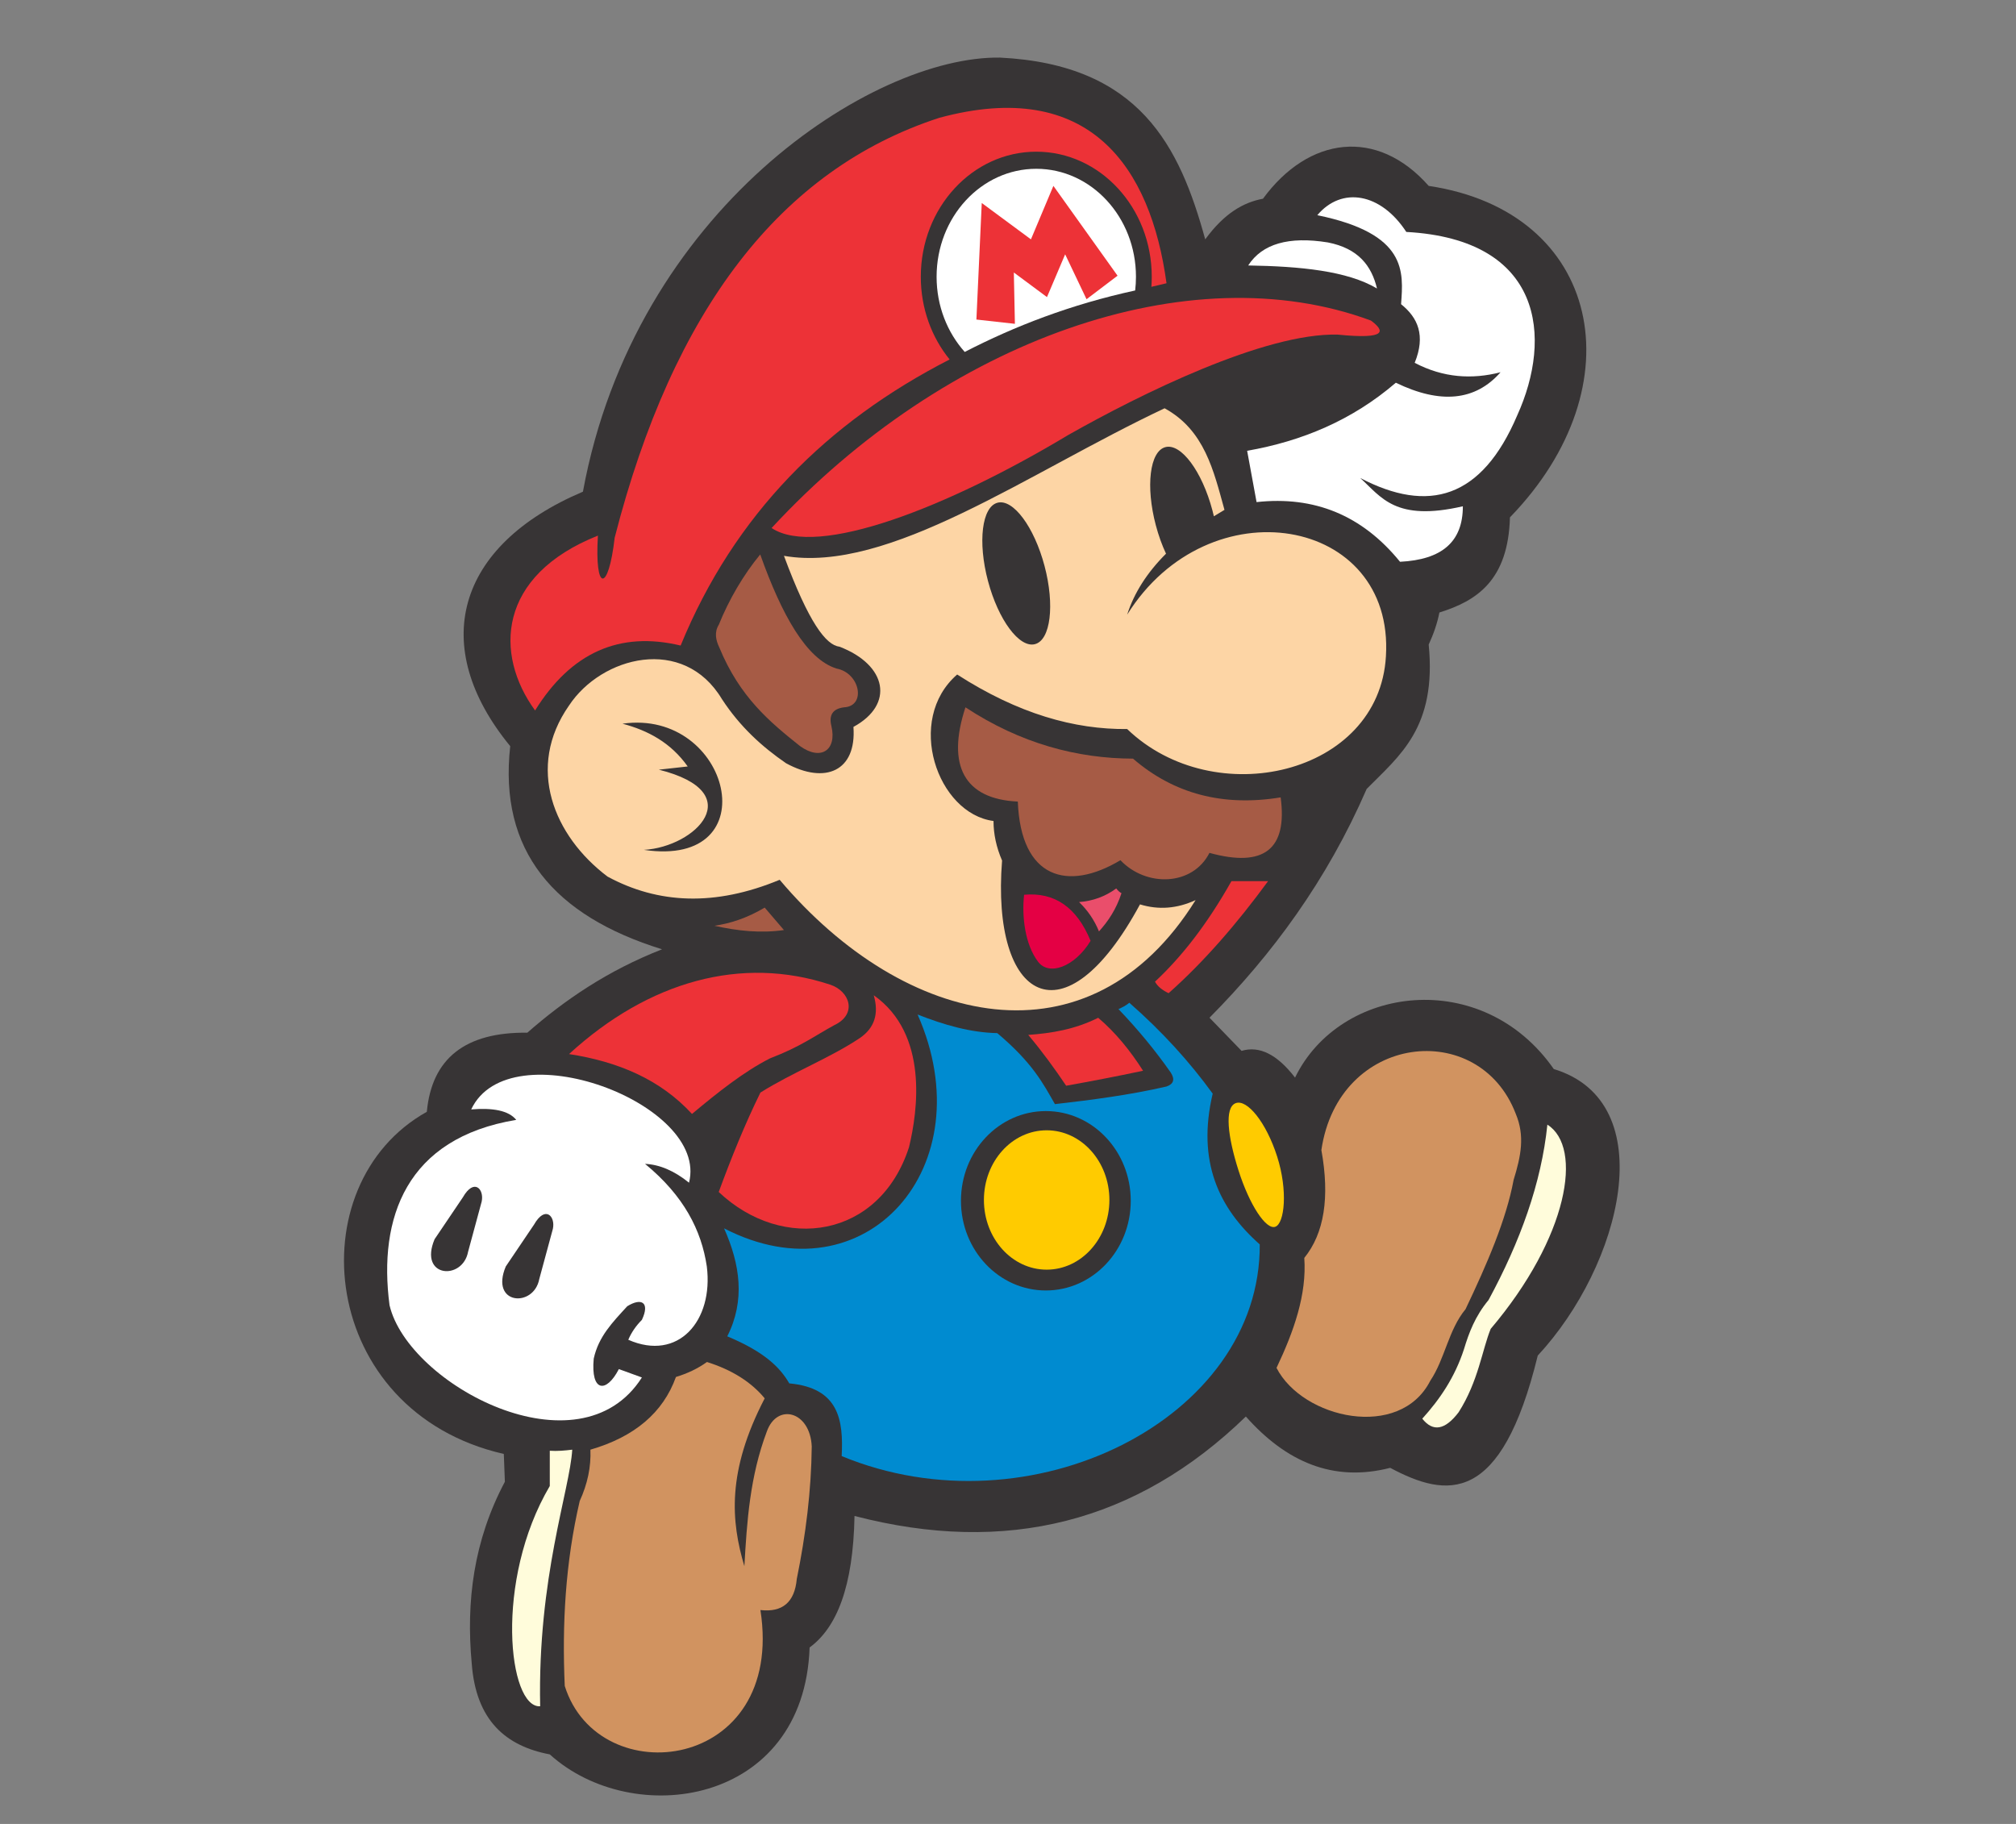 <?xml version="1.0" encoding="UTF-8" standalone="no"?>
<svg
   xmlns:dc="http://purl.org/dc/elements/1.1/"
   xmlns:cc="http://creativecommons.org/ns#"
   xmlns:rdf="http://www.w3.org/1999/02/22-rdf-syntax-ns#"
   xmlns:svg="http://www.w3.org/2000/svg"
   xmlns="http://www.w3.org/2000/svg"
   xmlns:sodipodi="http://sodipodi.sourceforge.net/DTD/sodipodi-0.dtd"
   xmlns:inkscape="http://www.inkscape.org/namespaces/inkscape"
   version="1.1"
   width="595.276"
   height="538.583"
   id="svg2"
   inkscape:version="0.91 r13725"
   sodipodi:docname="mario.svg">
  <rect width="100%" height="100%" fill="#808080" stroke="none"/>
  <defs
     id="defs61" />
  <sodipodi:namedview
     pagecolor="#ffffff"
     bordercolor="#666666"
     borderopacity="1"
     objecttolerance="10"
     gridtolerance="10"
     guidetolerance="10"
     inkscape:pageopacity="0"
     inkscape:pageshadow="2"
     inkscape:window-width="1446"
     inkscape:window-height="856"
     id="namedview59"
     showgrid="false"
     inkscape:zoom="0.87637423"
     inkscape:cx="192.33171"
     inkscape:cy="325.89079"
     inkscape:window-x="0"
     inkscape:window-y="0"
     inkscape:window-maximized="0"
     inkscape:current-layer="Layer1000" />
  <path
     d="  M-28.346,-25.647 L623.622,-25.647 L623.622,564.23 L-28.346,564.23 L-28.346,-25.647 Z"
     style="fill: none; "
     id="path4" />
  <path
     d="  M85.039,127.559 L510.236,127.559 L510.236,411.024 L85.039,411.024 L85.039,127.559 Z"
     style="fill: none; "
     id="path6" />
  <g
     id="Layer1000">
    <path
       d="M 355.872,70.679 C 348.344,43.28 336.591,19.051 295.255,17.008 257.521,16.473 187.433,61.937 172.125,145.189 c -37.544,15.93 -45.7,45.634 -21.469,75.141 -3.445,30.941 12.918,50.092 44.832,59.986 -16.102,6.313 -28.73,14.943 -39.78,24.626 -18.311,-0.211 -28.203,7.576 -29.677,23.363 -38.484,21.468 -32.025,88.506 22.732,101.03 0.106,2.736 0.211,5.472 0.316,8.208 -9.248,17.43 -11.484,35.4 -9.787,53.672 1.237,16.773 10.024,24.375 23.047,26.836 24.478,22.208 75.101,15.189 76.719,-31.572 7.972,-5.841 12.866,-17.838 13.26,-38.833 44.832,11.681 83.349,1.894 115.552,-29.362 11.839,13.339 25.73,19.495 42.622,15.154 16.741,8.918 32.743,11.179 43.569,-33.15 24.798,-26.712 36.905,-74.861 4.736,-84.612 -21.088,-30.218 -63.104,-24.824 -76.403,2.526 -5.263,-6.841 -10.525,-9.472 -15.786,-7.893 -3.157,-3.263 -6.314,-6.525 -9.471,-9.787 18.522,-18.706 34.623,-40.439 46.41,-67.563 9.701,-9.839 20.726,-18.069 18.312,-42.622 1.446,-3.158 2.551,-6.315 3.157,-9.471 11.061,-3.441 20.311,-9.489 20.837,-28.099 37.781,-38.94 26.941,-90.296 -23.994,-97.872 -15.247,-17.285 -35.479,-14.602 -48.936,3.789 -5.683,1.052 -11.366,4.21 -17.049,11.997 z"
       style="fill:#373435;fill-opacity:1;fill-rule:evenodd"
       id="path9"
       inkscape:connector-curvature="0" />
    <path
       d="m 168.968,428.071 c -2.21,0.264 -4.419,0.474 -6.63,0.316 0,3.473 0,6.946 0,10.419 -16.492,27.998 -12.203,65.633 -2.841,65.038 -0.789,-38.028 8.781,-63.916 9.471,-75.772 z"
       style="fill:#fffcdb;fill-rule:evenodd"
       id="path11"
       inkscape:connector-curvature="0" />
    <path
       d="m 456.902,332.093 c -1.762,17.259 -8.024,34.518 -17.364,51.778 -4.004,4.84 -5.791,9.681 -7.261,14.523 -2.683,8.261 -7.103,14.786 -12.313,20.522 3.158,3.999 6.736,3.367 10.734,-1.894 5.839,-9.155 6.946,-18.467 9.471,-24.626 22.969,-27.099 27.336,-53.62 16.733,-60.302 z"
       style="fill:#fffcdb;fill-rule:evenodd"
       id="path13"
       inkscape:connector-curvature="0" />
    <path
       d="m 225.797,412.916 c -3.999,-4.84 -9.682,-8.418 -17.049,-10.734 -2.631,1.895 -5.683,3.368 -9.156,4.42 -3.788,10.523 -12.207,17.679 -25.257,21.469 0.211,5.051 -0.841,10.103 -3.157,15.154 -4.235,18.206 -5.235,36.412 -4.42,54.619 9.958,31.814 65.19,25.395 57.776,-22.416 6.524,0.737 10.102,-2.316 10.734,-9.156 2.657,-13.05 4.288,-26.1 4.42,-39.149 -0.474,-10.474 -10.262,-12.895 -13.26,-4.42 -4.999,13.26 -5.881,26.52 -6.63,39.78 -3.933,-13.227 -5.256,-27.903 5.999,-49.568 z"
       style="fill:#d19360;fill-rule:evenodd"
       id="path15"
       inkscape:connector-curvature="0" />
    <path
       d="m 385.126,371.445 c 5.886,-7.253 7.568,-17.869 5.045,-31.848 5.045,-34.476 46.564,-38.996 57.39,-10.721 2.733,6.517 1.577,12.403 -0.631,19.551 -2.163,11.692 -7.814,24.779 -14.19,38.155 -5.046,6.096 -6.097,14.715 -10.406,21.127 -8.986,17.663 -37.682,11.25 -45.408,-3.784 5.128,-10.827 8.965,-21.653 8.199,-32.479 z"
       style="fill:#d19360;fill-rule:evenodd"
       id="path17"
       inkscape:connector-curvature="0" />
    <path
       d="m 270.944,299.574 c 19.866,44.883 -15.375,84.715 -57.145,63.143 4.731,10.629 6.309,21.258 0.947,31.887 11.104,4.63 15.629,9.261 18.312,13.892 14.655,1.352 16.013,10.83 15.47,21.469 55.712,23.055 123.77,-10.92 123.445,-62.512 -12.125,-10.71 -18.596,-24.535 -13.892,-44.516 -6.784,-9.353 -14.9,-18.325 -24.626,-26.836 -1.066,0.888 -2.132,1.406 -3.198,1.871 5.781,6.043 10.932,12.298 15.451,18.762 1.261,1.997 0.841,3.363 -1.261,4.099 -10.985,2.526 -21.969,3.943 -32.952,5.203 -3.531,-6.185 -6.634,-12.211 -17.028,-20.97 -7.842,-0.153 -15.683,-2.397 -23.523,-5.493 z m 37.871,28.513 c -13.843,0 -25.069,11.861 -25.069,26.488 0,14.627 11.226,26.488 25.069,26.488 13.843,0 25.069,-11.862 25.069,-26.488 0,-14.627 -11.226,-26.488 -25.069,-26.488 z"
       style="fill:#008bd0;fill-rule:evenodd"
       id="path19"
       inkscape:connector-curvature="0" />
    <path
       d="m 309.052,333.763 c -10.23,0 -18.526,9.214 -18.526,20.576 0,11.362 8.297,20.575 18.526,20.575 10.23,0 18.526,-9.214 18.526,-20.575 0,-11.362 -8.297,-20.576 -18.526,-20.576 z"
       style="fill:#ffcb00;fill-rule:evenodd"
       id="path21"
       inkscape:connector-curvature="0" />
    <path
       d="m 364.866,325.754 c -3.377,1.27 -2.356,9.899 0.871,19.976 3.227,10.077 8.072,17.476 10.818,16.522 2.746,-0.953 3.776,-10.689 0.549,-20.766 -3.227,-10.077 -8.861,-17.002 -12.238,-15.732 z"
       style="fill:#ffcb00;fill-rule:evenodd"
       id="path23"
       inkscape:connector-curvature="0" />
    <path
       d="m 212.221,351.983 c 3.736,-10.156 7.734,-20.048 12.313,-29.362 9.551,-5.997 20.549,-10.205 29.361,-16.102 4.315,-2.946 5.683,-7.156 4.104,-12.629 16.252,11.449 12.973,34.249 10.419,44.832 -8.656,26.915 -37.229,31.177 -56.198,13.26 z"
       style="fill:#ed3237;fill-opacity:1;fill-rule:evenodd"
       id="path25"
       inkscape:connector-curvature="0" />
    <path
       d="m 168.021,311.255 c 23.602,-21.625 51.014,-29.097 77.035,-20.521 5.893,1.895 8.208,8.736 1.263,11.997 -5.814,3.16 -9.764,6.264 -18.943,9.787 -7.683,3.889 -15.365,9.995 -23.047,16.417 -9.396,-10.223 -21.867,-15.447 -36.307,-17.681 z"
       style="fill:#ed3237;fill-opacity:1;fill-rule:evenodd"
       id="path27"
       inkscape:connector-curvature="0" />
    <path
       d="m 337.517,316.178 c -3.824,-6.003 -8.16,-11.322 -13.246,-15.64 -6.885,3.438 -13.771,4.57 -20.657,5.056 4.206,5.003 7.833,10.006 11.196,15.008 7.202,-1.291 14.666,-2.713 22.707,-4.423 z"
       style="fill:#ed3237;fill-opacity:1;fill-rule:evenodd"
       id="path29"
       inkscape:connector-curvature="0" />
    <path
       d="m 341.042,289.874 c 0.721,1.339 2.061,2.473 4.02,3.401 10.447,-9.275 20.162,-20.509 29.374,-33.084 -3.608,0 -7.215,0 -10.822,0 -7.305,12.961 -14.855,22.494 -22.571,29.683 z"
       style="fill:#ed3237;fill-opacity:1;fill-rule:evenodd"
       id="path31"
       inkscape:connector-curvature="0" />
    <path
       d="m 139.137,327.596 c 6.364,-0.515 11.053,0.308 13.295,3.092 -32.502,5.364 -40.796,28.942 -37.412,54.727 5.512,23.505 56.013,50.404 74.516,21.335 -2.268,-0.825 -4.535,-1.649 -6.802,-2.474 -3.71,7.214 -8.348,6.802 -7.421,-3.092 1.442,-6.545 5.513,-10.668 9.894,-15.46 4.122,-2.577 6.801,-1.238 4.329,4.02 -1.752,1.752 -3.093,3.709 -4.019,5.874 14.758,6.499 25.191,-5.592 23.19,-21.644 -1.585,-10.668 -6.765,-20.872 -18.243,-30.301 4.329,0.206 8.657,2.061 12.986,5.565 5.977,-23.422 -53.079,-45.427 -64.313,-21.644 z m 18.552,34.011 c 3.315,-5.793 6.349,-2.435 5.566,1.237 -1.34,4.947 -2.68,9.894 -4.02,14.842 -1.613,8.529 -14.662,7.671 -9.894,-3.71 2.783,-4.123 5.565,-8.246 8.348,-12.368 z m -21.025,-8.039 c 3.315,-5.793 6.349,-2.435 5.566,1.237 -1.34,4.947 -2.68,9.894 -4.019,14.841 -1.613,8.529 -14.662,7.671 -9.894,-3.71 2.783,-4.123 5.566,-8.245 8.348,-12.368 z"
       style="fill:#ffffff;fill-rule:evenodd"
       id="path33"
       inkscape:connector-curvature="0" />
    <path
       d="m 388.967,63.543 c 7.214,-8.555 18.757,-6.596 26.282,4.947 40.425,2.193 43.176,31.175 32.775,54.109 -10.513,24.735 -26.282,29.064 -46.379,18.552 6.249,5.671 10.358,12.947 30.301,8.348 0,10.513 -6.184,15.769 -18.552,16.387 -11.235,-13.811 -25.354,-19.48 -42.36,-17.624 -0.928,-5.05 -1.855,-10.101 -2.783,-15.15 16.181,-2.835 31.022,-9.019 43.906,-20.098 13.192,6.39 23.498,5.359 30.92,-3.092 -8.452,2.164 -16.903,1.649 -25.354,-2.783 3.299,-8.092 0.928,-13.348 -4.02,-17.315 0.692,-9.549 1.934,-20.802 -24.735,-26.282 z"
       style="fill:#ffffff;fill-rule:evenodd"
       id="path35"
       inkscape:connector-curvature="0" />
    <path
       d="m 368.56,78.385 c 4.122,-6.39 11.955,-8.657 23.499,-6.802 9.019,1.752 12.935,6.905 14.532,13.605 -8.756,-5.209 -22.671,-6.548 -38.031,-6.802 z"
       style="fill:#ffffff;fill-rule:evenodd"
       id="path37"
       inkscape:connector-curvature="0" />
    <path
       d="m 343.875,120.563 c -40.417,19.055 -81.425,48.93 -112.395,43.569 7.368,19.84 12.419,26.364 16.417,26.836 13.997,5.367 16.312,17.048 4.104,23.679 0.949,13.051 -8.312,17.05 -19.89,10.734 -7.051,-4.841 -13.576,-10.734 -18.943,-18.943 -11.366,-18.943 -35.571,-12.629 -45.148,1.894 -12.79,18.26 -4.58,38.465 11.366,50.515 14.905,8.064 31.717,8.879 50.83,0.947 36.996,43.815 91.617,56.109 122.814,5.998 -5.473,2.525 -10.945,2.946 -16.417,1.263 -22.42,41.475 -43.993,28.318 -40.727,-12.944 -1.683,-3.894 -2.525,-7.788 -2.526,-11.681 -16.591,-2.159 -26.174,-29.837 -10.734,-43.253 18.075,11.629 34.65,16.259 50.199,16.102 25.705,24.731 74.377,13.575 76.403,-21.469 2.552,-41.36 -52.331,-50.832 -76.403,-12.313 2.031,-6.383 5.854,-12.384 11.469,-17.999 -1.164,-2.489 -2.195,-5.319 -3.004,-8.372 -3.055,-11.53 -1.793,-21.87 2.817,-23.093 4.612,-1.223 10.83,7.136 13.887,18.666 0.156,0.589 0.3,1.174 0.433,1.755 1.015,-0.639 2.058,-1.27 3.129,-1.897 -3.209,-11.608 -5.882,-23.539 -17.68,-29.993 z m -49.335,27.887 c -4.611,1.223 -5.873,11.563 -2.817,23.093 3.056,11.529 9.275,19.888 13.887,18.665 4.611,-1.222 5.873,-11.563 2.817,-23.093 -3.056,-11.53 -9.275,-19.888 -13.887,-18.666 z m -110.733,65.25 c 7.524,1.999 14.259,5.577 19.259,12.629 -2.841,0.316 -5.683,0.631 -8.524,0.947 26.87,6.712 10.884,22.826 -4.42,23.679 37.111,5.546 25.579,-41.832 -6.314,-37.255 z"
       style="fill:#fdd5a5;fill-rule:evenodd"
       id="path39"
       inkscape:connector-curvature="0" />
    <path
       d="m 302.392,264.211 c -0.721,6.545 0.308,14.635 4.019,19.634 3.234,4.561 10.989,1.623 15.614,-6.029 -4.071,-9.895 -10.616,-14.429 -19.634,-13.605 z"
       style="fill:#e40044;fill-rule:evenodd"
       id="path41"
       inkscape:connector-curvature="0" />
    <path
       d="m 318.625,266.375 c 2.576,2.473 4.534,5.359 5.875,8.657 2.757,-3.041 5.127,-6.597 6.648,-11.286 -0.516,-0.257 -1.031,-0.721 -1.546,-1.391 -3.246,2.371 -6.906,3.711 -10.976,4.019 z"
       style="fill:#ea4e6b;fill-rule:evenodd"
       id="path43"
       inkscape:connector-curvature="0" />
    <path
       d="m 231.48,274.632 c -1.894,-2.21 -3.789,-4.42 -5.683,-6.63 -5.419,3.211 -10.26,4.684 -14.839,5.367 6.841,1.527 13.682,2.263 20.522,1.263 z"
       style="fill:#a65b45;fill-rule:evenodd"
       id="path45"
       inkscape:connector-curvature="0" />
    <path
       d="m 224.475,163.723 c -4.985,6.016 -9.288,13.462 -12.213,20.716 -1.392,2.267 -0.928,4.534 0.155,6.802 6.024,14.604 14.87,21.951 23.808,29.064 6.132,4.432 10.925,1.236 9.276,-5.875 -0.824,-3.298 0.412,-5.153 3.71,-5.566 6.623,-0.335 4.768,-10.127 -2.164,-11.44 -8.858,-2.703 -16.189,-15.747 -22.571,-33.702 z"
       style="fill:#a65b45;fill-rule:evenodd"
       id="path47"
       inkscape:connector-curvature="0" />
    <path
       d="m 285.077,208.865 c -5.669,17.212 -0.31,27.106 15.46,27.828 0.876,22.855 14.789,26.616 30.301,17.315 7.626,8.039 21.334,7.626 26.282,-2.164 16.078,4.431 23.086,-1.031 21.025,-16.387 -17.006,2.782 -31.538,-1.031 -43.597,-11.44 -16.387,-0.051 -33.084,-4.38 -49.471,-15.151 z"
       style="fill:#a65b45;fill-rule:evenodd"
       id="path49"
       inkscape:connector-curvature="0" />
    <path
       d="m 227.834,155.916 c 51.453,-55.59 123.351,-81.111 176.969,-61.259 4.044,3.005 5.043,5.652 -9.824,4.149 -21.598,-0.544 -58.163,17.535 -79.6,29.668 -35.495,21.324 -74.108,36.422 -87.545,27.442 z"
       style="fill:#ed3237;fill-opacity:1;fill-rule:evenodd"
       id="path51"
       inkscape:connector-curvature="0" />
    <path
       d="m 157.998,209.793 c -12.079,-16.572 -11.16,-39.815 18.552,-51.635 -1.031,16.697 3.091,16.903 4.947,0.618 17.211,-67.198 48.955,-108.733 95.85,-123.987 44.42,-12.02 62.438,14.594 67.095,48.853 -1.498,0.342 -2.985,0.696 -4.466,1.054 0.072,-0.978 0.109,-1.968 0.109,-2.965 0,-20.397 -15.269,-36.939 -34.097,-36.939 -18.828,0 -34.097,16.541 -34.097,36.939 0,9.358 3.214,17.905 8.511,24.415 -36.114,18.522 -63.547,45.723 -79.426,84.479 -18.037,-4.328 -32.363,2.062 -42.978,19.17 z"
       style="fill:#ed3237;fill-opacity:1;fill-rule:evenodd"
       id="path53"
       inkscape:connector-curvature="0" />
    <path
       d="m 305.989,49.842 c -16.253,0 -29.435,14.279 -29.435,31.887 0,8.628 3.167,16.454 8.307,22.195 14.855,-7.653 31.272,-14.004 50.327,-18.155 0.154,-1.323 0.235,-2.671 0.235,-4.04 0,-17.608 -13.181,-31.887 -29.435,-31.887 z"
       style="fill:#ffffff;fill-rule:evenodd"
       id="path55"
       inkscape:connector-curvature="0" />
    <path
       d="m 288.309,94.358 1.579,-34.413 14.523,10.734 6.63,-15.786 18.943,26.52 -9.156,6.946 -6.314,-13.26 -5.367,12.629 -9.787,-7.261 0.316,15.154 -11.366,-1.263 z"
       style="fill:#ed3237;fill-opacity:1;fill-rule:evenodd"
       id="path57"
       inkscape:connector-curvature="0" />
  </g>
</svg>
